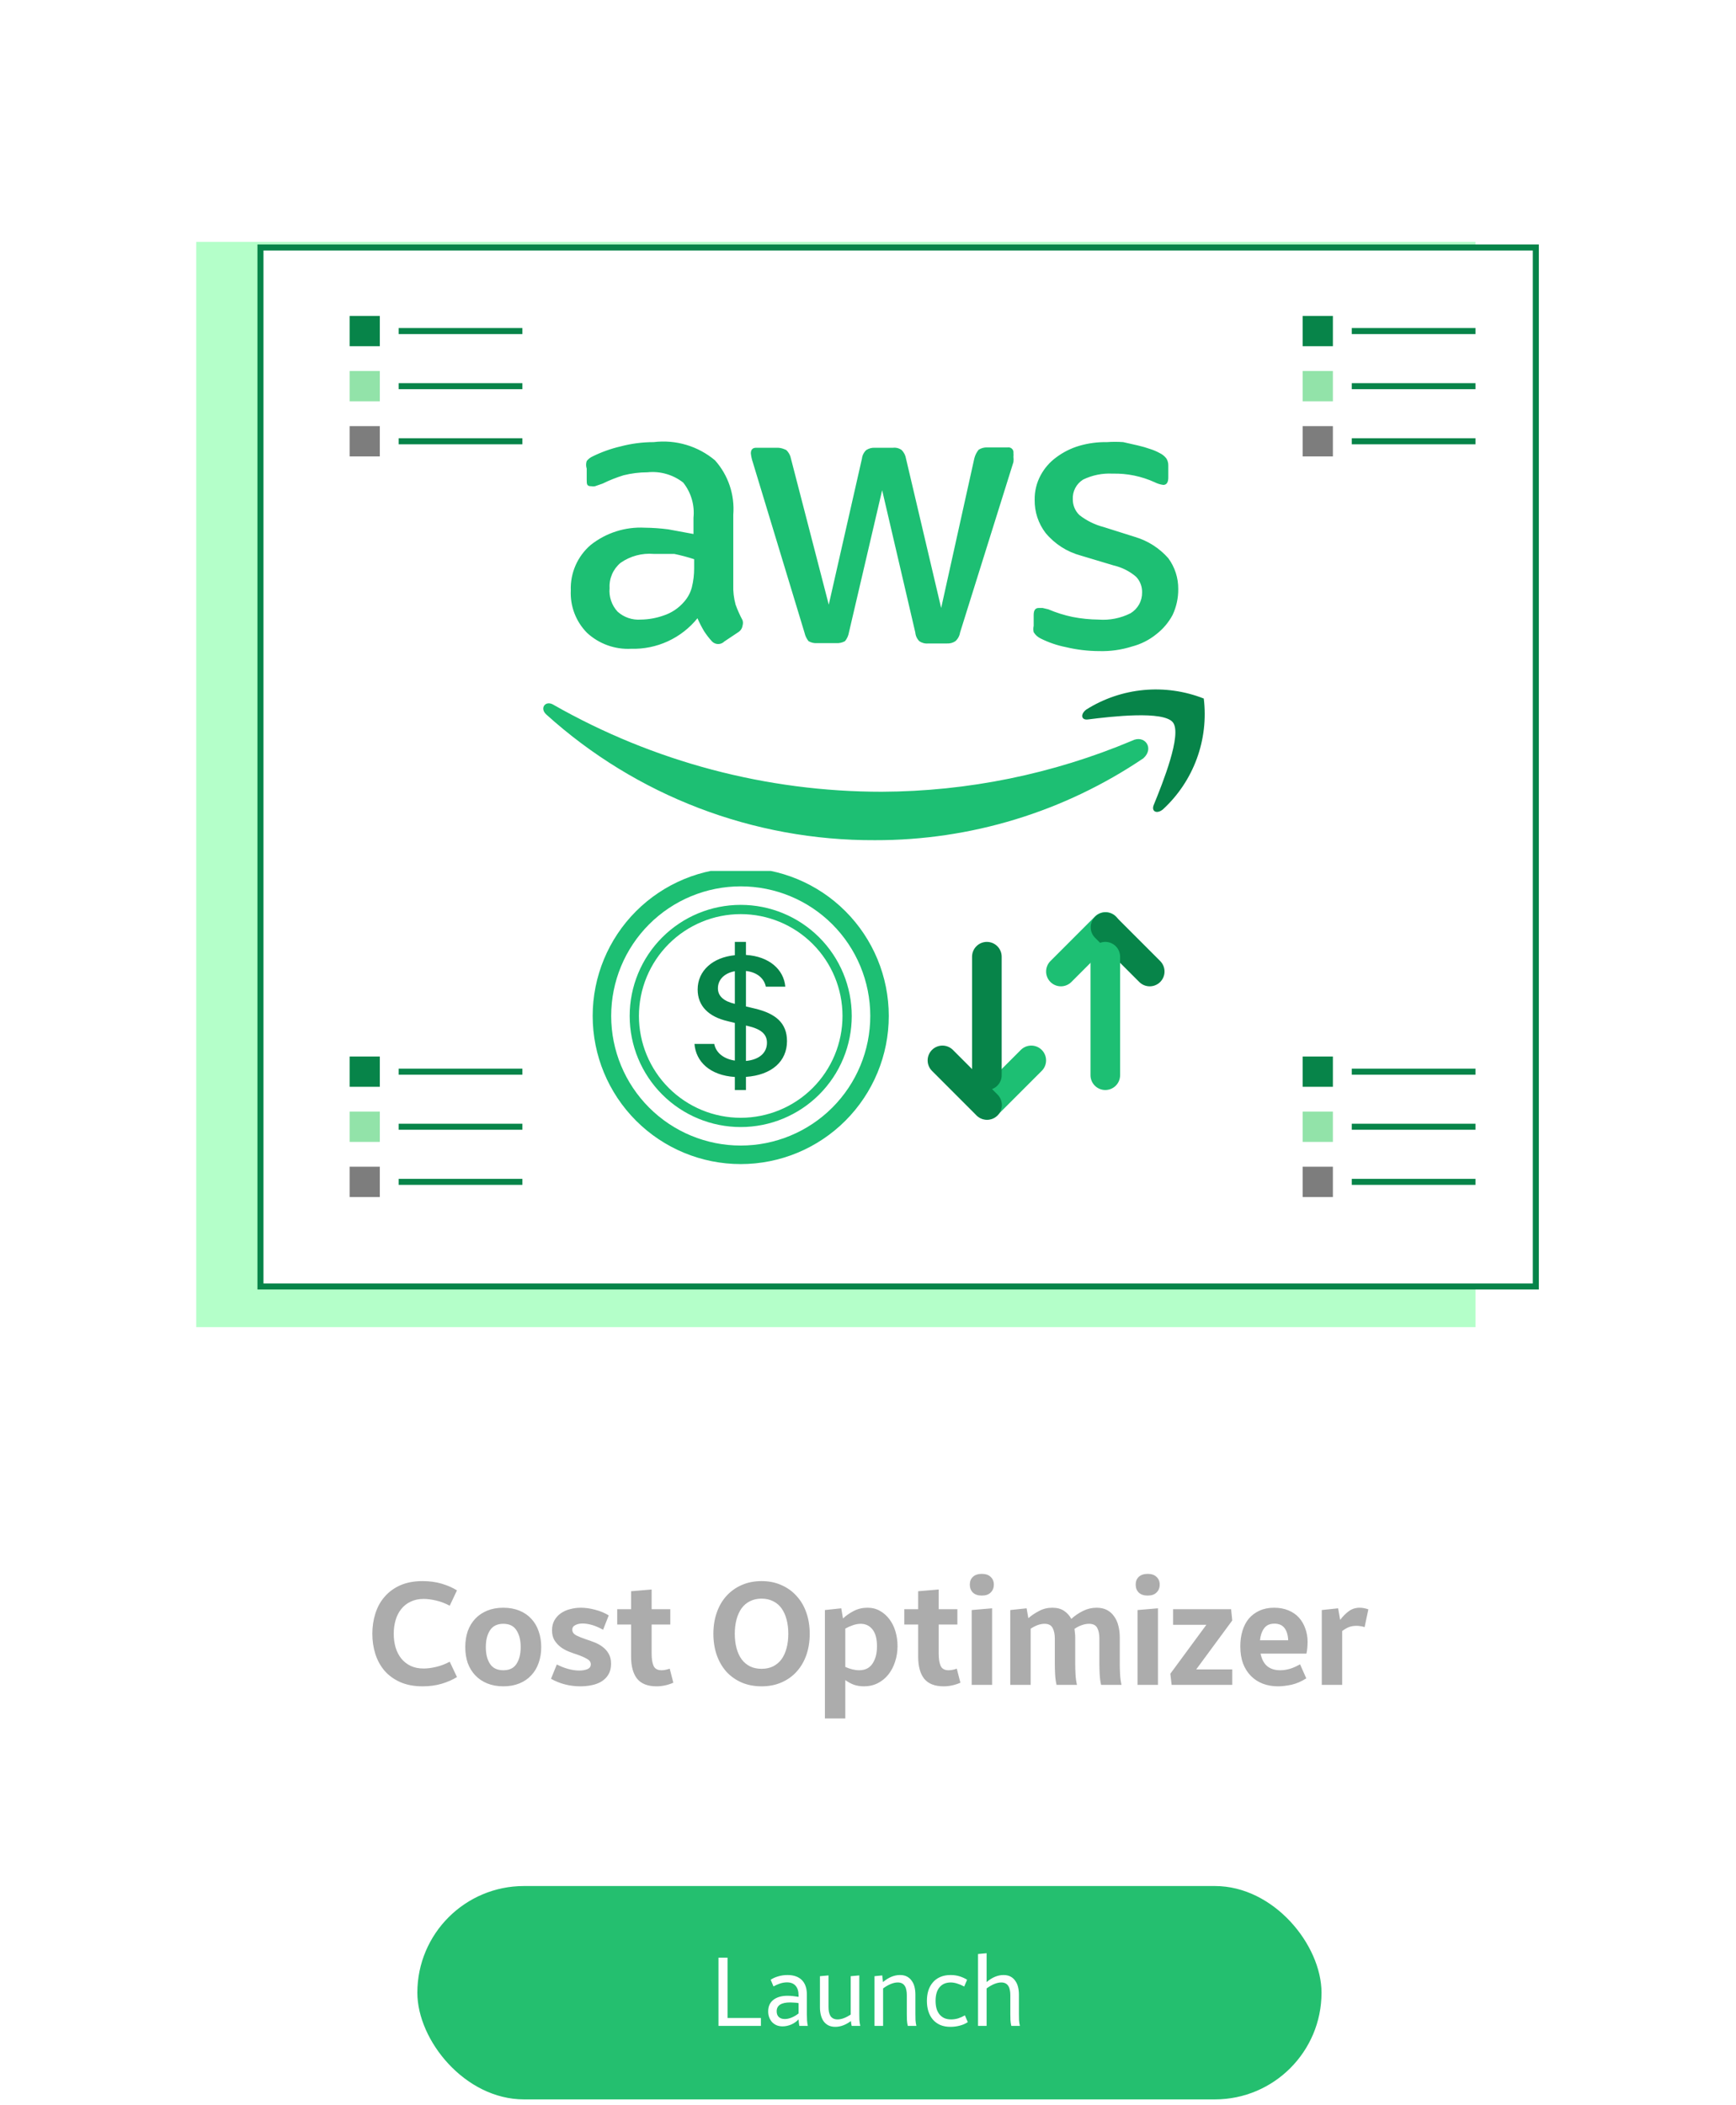 <svg width="288" height="349" viewBox="0 0 288 349" fill="none" xmlns="http://www.w3.org/2000/svg">
<rect x="69.238" y="312.746" width="150" height="35.38" rx="17.69" fill="#24BF6F"/>
<path d="M126.234 335.936H119.194V324.624H120.698V334.624H126.234V335.936ZM132.608 335.936C132.576 335.787 132.55 335.611 132.528 335.408C132.507 335.195 132.491 335.013 132.48 334.864C132.15 335.216 131.744 335.499 131.264 335.712C130.784 335.915 130.304 336.016 129.824 336.016C129.472 336.016 129.147 335.957 128.848 335.84C128.56 335.712 128.31 335.541 128.096 335.328C127.894 335.104 127.734 334.843 127.616 334.544C127.499 334.235 127.44 333.899 127.44 333.536C127.44 332.704 127.728 332.064 128.304 331.616C128.891 331.168 129.67 330.944 130.64 330.944C130.928 330.944 131.227 330.96 131.536 330.992C131.856 331.024 132.171 331.067 132.48 331.12V330.864C132.48 330.181 132.315 329.653 131.984 329.28C131.654 328.907 131.179 328.72 130.56 328.72C130.187 328.72 129.803 328.784 129.408 328.912C129.024 329.04 128.662 329.2 128.32 329.392L127.856 328.288C128.198 328.053 128.608 327.867 129.088 327.728C129.579 327.579 130.096 327.504 130.64 327.504C131.675 327.504 132.47 327.781 133.024 328.336C133.579 328.891 133.856 329.691 133.856 330.736V333.968C133.856 334.32 133.867 334.683 133.888 335.056C133.92 335.429 133.963 335.723 134.016 335.936H132.608ZM132.48 332.16C132.256 332.117 132.016 332.091 131.76 332.08C131.515 332.059 131.296 332.048 131.104 332.048C129.6 332.048 128.848 332.539 128.848 333.52C128.848 333.925 128.966 334.24 129.2 334.464C129.446 334.688 129.776 334.8 130.192 334.8C130.566 334.8 130.955 334.715 131.36 334.544C131.766 334.373 132.139 334.149 132.48 333.872V332.16ZM141.292 335.936C141.228 335.669 141.185 335.403 141.164 335.136C140.3 335.776 139.436 336.096 138.572 336.096C138.124 336.096 137.735 336.011 137.404 335.84C137.084 335.669 136.823 335.44 136.62 335.152C136.417 334.853 136.268 334.507 136.172 334.112C136.076 333.717 136.028 333.296 136.028 332.848V327.696L137.452 327.568V332.784C137.452 333.072 137.473 333.344 137.516 333.6C137.569 333.856 137.649 334.08 137.756 334.272C137.873 334.453 138.028 334.597 138.22 334.704C138.423 334.811 138.668 334.864 138.956 334.864C139.276 334.864 139.623 334.795 139.996 334.656C140.38 334.507 140.759 334.309 141.132 334.064V327.696L142.556 327.568V333.968C142.556 334.277 142.561 334.608 142.572 334.96C142.593 335.301 142.641 335.627 142.716 335.936H141.292ZM150.6 335.936C150.526 335.627 150.478 335.301 150.456 334.96C150.446 334.608 150.44 334.277 150.44 333.968V330.816C150.44 330.528 150.414 330.256 150.36 330C150.318 329.744 150.238 329.525 150.12 329.344C150.014 329.152 149.859 329.003 149.656 328.896C149.464 328.789 149.224 328.736 148.936 328.736C148.563 328.736 148.163 328.827 147.736 329.008C147.31 329.189 146.899 329.429 146.504 329.728V335.936H145.08V327.696L146.36 327.568L146.488 328.672C147.406 327.893 148.344 327.504 149.304 327.504C149.763 327.504 150.152 327.589 150.472 327.76C150.792 327.931 151.054 328.165 151.256 328.464C151.47 328.752 151.624 329.093 151.72 329.488C151.816 329.883 151.864 330.304 151.864 330.752V333.968C151.864 334.277 151.87 334.608 151.88 334.96C151.902 335.301 151.95 335.627 152.024 335.936H150.6ZM160.555 335.312C160.16 335.579 159.707 335.776 159.195 335.904C158.693 336.032 158.187 336.096 157.675 336.096C157.045 336.096 156.485 335.995 155.995 335.792C155.515 335.579 155.109 335.285 154.779 334.912C154.448 334.528 154.197 334.075 154.027 333.552C153.856 333.019 153.771 332.432 153.771 331.792C153.771 331.173 153.851 330.603 154.011 330.08C154.181 329.557 154.432 329.104 154.763 328.72C155.093 328.336 155.504 328.037 155.995 327.824C156.485 327.611 157.056 327.504 157.707 327.504C158.261 327.504 158.768 327.579 159.227 327.728C159.685 327.877 160.091 328.064 160.443 328.288L159.963 329.408C159.536 329.184 159.141 329.019 158.779 328.912C158.416 328.795 158.064 328.736 157.723 328.736C156.933 328.736 156.315 329.003 155.867 329.536C155.429 330.059 155.211 330.811 155.211 331.792C155.211 332.229 155.259 332.64 155.355 333.024C155.461 333.397 155.621 333.723 155.835 334C156.048 334.267 156.315 334.48 156.635 334.64C156.965 334.789 157.349 334.864 157.787 334.864C158.192 334.864 158.587 334.805 158.971 334.688C159.355 334.56 159.723 334.395 160.075 334.192L160.555 335.312ZM167.773 335.936C167.698 335.627 167.65 335.301 167.629 334.96C167.618 334.608 167.613 334.277 167.613 333.968V330.816C167.613 330.528 167.586 330.256 167.533 330C167.49 329.744 167.41 329.525 167.293 329.344C167.186 329.152 167.032 329.003 166.829 328.896C166.637 328.789 166.397 328.736 166.109 328.736C165.736 328.736 165.336 328.827 164.909 329.008C164.482 329.189 164.072 329.429 163.677 329.728V335.936H162.253V324.016L163.677 323.888V328.672C164.594 327.893 165.528 327.504 166.477 327.504C166.936 327.504 167.325 327.589 167.645 327.76C167.965 327.931 168.226 328.165 168.429 328.464C168.642 328.752 168.797 329.093 168.893 329.488C168.989 329.883 169.037 330.304 169.037 330.752V333.968C169.037 334.277 169.042 334.608 169.053 334.96C169.074 335.301 169.122 335.627 169.197 335.936H167.773Z" fill="white"/>
<path d="M75.81 278.094C75.09 278.542 74.25 278.91 73.29 279.198C72.33 279.486 71.266 279.63 70.098 279.63C68.69 279.63 67.458 279.398 66.402 278.934C65.362 278.47 64.498 277.846 63.81 277.062C63.122 276.262 62.61 275.334 62.274 274.278C61.938 273.222 61.77 272.102 61.77 270.918C61.77 269.734 61.938 268.614 62.274 267.558C62.61 266.486 63.122 265.558 63.81 264.774C64.498 263.974 65.362 263.342 66.402 262.878C67.458 262.414 68.69 262.182 70.098 262.182C71.266 262.182 72.33 262.326 73.29 262.614C74.25 262.902 75.09 263.27 75.81 263.718L74.61 266.262C73.858 265.862 73.098 265.574 72.33 265.398C71.562 265.222 70.882 265.134 70.29 265.134C69.474 265.134 68.754 265.286 68.13 265.59C67.506 265.878 66.986 266.286 66.57 266.814C66.154 267.326 65.842 267.934 65.634 268.638C65.426 269.342 65.322 270.102 65.322 270.918C65.322 271.734 65.426 272.494 65.634 273.198C65.842 273.886 66.154 274.494 66.57 275.022C66.986 275.534 67.506 275.942 68.13 276.246C68.754 276.534 69.474 276.678 70.29 276.678C70.882 276.678 71.562 276.59 72.33 276.414C73.098 276.238 73.858 275.95 74.61 275.55L75.81 278.094ZM83.5 276.966C84.508 276.966 85.236 276.614 85.684 275.91C86.148 275.206 86.38 274.278 86.38 273.126C86.38 271.974 86.148 271.046 85.684 270.342C85.236 269.622 84.508 269.262 83.5 269.262C82.492 269.262 81.756 269.622 81.292 270.342C80.828 271.046 80.596 271.974 80.596 273.126C80.596 274.278 80.828 275.206 81.292 275.91C81.756 276.614 82.492 276.966 83.5 276.966ZM88.132 277.806C87.604 278.382 86.948 278.83 86.164 279.15C85.38 279.47 84.492 279.63 83.5 279.63C82.508 279.63 81.62 279.47 80.836 279.15C80.052 278.83 79.388 278.382 78.844 277.806C78.3 277.23 77.884 276.55 77.596 275.766C77.324 274.966 77.188 274.086 77.188 273.126C77.188 272.166 77.324 271.286 77.596 270.486C77.884 269.686 78.3 268.998 78.844 268.422C79.388 267.846 80.052 267.398 80.836 267.078C81.62 266.758 82.508 266.598 83.5 266.598C84.492 266.598 85.38 266.758 86.164 267.078C86.948 267.398 87.604 267.846 88.132 268.422C88.676 268.998 89.084 269.686 89.356 270.486C89.644 271.286 89.788 272.166 89.788 273.126C89.788 274.086 89.644 274.966 89.356 275.766C89.084 276.55 88.676 277.23 88.132 277.806ZM100.053 270.246C99.38 269.878 98.764 269.614 98.204 269.454C97.644 269.294 97.124 269.214 96.644 269.214C96.18 269.214 95.781 269.302 95.445 269.478C95.109 269.638 94.941 269.894 94.941 270.246C94.941 270.63 95.156 270.942 95.588 271.182C96.037 271.406 96.573 271.622 97.197 271.83C97.644 271.974 98.117 272.142 98.612 272.334C99.109 272.526 99.556 272.774 99.957 273.078C100.373 273.382 100.709 273.758 100.965 274.206C101.237 274.654 101.373 275.214 101.373 275.886C101.373 276.59 101.229 277.182 100.941 277.662C100.669 278.126 100.293 278.51 99.812 278.814C99.349 279.102 98.805 279.31 98.18 279.438C97.573 279.566 96.941 279.63 96.284 279.63C94.525 279.63 92.9 279.214 91.412 278.382L92.373 276.006C92.996 276.326 93.629 276.574 94.269 276.75C94.909 276.926 95.525 277.014 96.117 277.014C96.597 277.014 97.028 276.942 97.412 276.798C97.812 276.638 98.013 276.366 98.013 275.982C98.013 275.598 97.796 275.294 97.365 275.07C96.948 274.83 96.421 274.598 95.781 274.374C95.332 274.23 94.861 274.062 94.365 273.87C93.885 273.678 93.436 273.43 93.02 273.126C92.605 272.806 92.26 272.43 91.989 271.998C91.716 271.55 91.581 270.998 91.581 270.342C91.581 269.718 91.709 269.174 91.965 268.71C92.237 268.23 92.588 267.838 93.02 267.534C93.469 267.214 93.981 266.982 94.556 266.838C95.132 266.678 95.733 266.598 96.356 266.598C97.124 266.598 97.916 266.71 98.733 266.934C99.564 267.142 100.317 267.454 100.989 267.87L100.053 270.246ZM111.705 279.03C110.793 279.43 109.865 279.63 108.921 279.63C107.465 279.63 106.393 279.214 105.705 278.382C105.033 277.534 104.697 276.31 104.697 274.71V269.382H102.393V266.838H104.697V263.862L108.105 263.574V266.838H111.201V269.382H108.105V274.23C108.105 275.062 108.209 275.726 108.417 276.222C108.641 276.718 109.081 276.966 109.737 276.966C110.153 276.966 110.609 276.878 111.105 276.702L111.705 279.03ZM128.26 276.318C128.82 276.03 129.284 275.638 129.652 275.142C130.02 274.63 130.3 274.014 130.492 273.294C130.684 272.574 130.78 271.782 130.78 270.918C130.78 270.054 130.684 269.262 130.492 268.542C130.3 267.822 130.02 267.206 129.652 266.694C129.284 266.182 128.82 265.79 128.26 265.518C127.7 265.23 127.06 265.086 126.34 265.086C125.62 265.086 124.98 265.23 124.42 265.518C123.86 265.79 123.396 266.182 123.028 266.694C122.66 267.206 122.38 267.822 122.188 268.542C121.996 269.262 121.9 270.054 121.9 270.918C121.9 271.782 121.996 272.574 122.188 273.294C122.38 274.014 122.66 274.63 123.028 275.142C123.396 275.638 123.86 276.03 124.42 276.318C124.98 276.59 125.62 276.726 126.34 276.726C127.06 276.726 127.7 276.59 128.26 276.318ZM132.172 277.182C131.484 277.95 130.644 278.55 129.652 278.982C128.676 279.414 127.572 279.63 126.34 279.63C125.108 279.63 123.996 279.414 123.004 278.982C122.028 278.55 121.188 277.95 120.484 277.182C119.796 276.398 119.268 275.478 118.9 274.422C118.532 273.35 118.348 272.182 118.348 270.918C118.348 269.654 118.532 268.494 118.9 267.438C119.268 266.366 119.796 265.446 120.484 264.678C121.188 263.894 122.028 263.286 123.004 262.854C123.996 262.406 125.108 262.182 126.34 262.182C127.572 262.182 128.676 262.406 129.652 262.854C130.644 263.286 131.484 263.894 132.172 264.678C132.876 265.446 133.412 266.366 133.78 267.438C134.148 268.494 134.332 269.654 134.332 270.918C134.332 272.182 134.148 273.35 133.78 274.422C133.412 275.478 132.876 276.398 132.172 277.182ZM140.235 284.958H136.851V266.982L139.563 266.694L139.851 268.374C140.363 267.894 140.963 267.478 141.651 267.126C142.339 266.774 143.091 266.598 143.907 266.598C144.691 266.598 145.387 266.774 145.995 267.126C146.619 267.478 147.147 267.95 147.579 268.542C148.011 269.118 148.339 269.79 148.563 270.558C148.787 271.326 148.899 272.126 148.899 272.958C148.899 273.87 148.763 274.734 148.491 275.55C148.235 276.35 147.867 277.054 147.387 277.662C146.907 278.27 146.323 278.75 145.635 279.102C144.947 279.454 144.179 279.63 143.331 279.63C142.723 279.63 142.163 279.542 141.651 279.366C141.155 279.174 140.683 278.918 140.235 278.598V284.958ZM140.235 276.414C140.619 276.59 141.011 276.726 141.411 276.822C141.811 276.918 142.179 276.966 142.515 276.966C143.523 276.966 144.267 276.598 144.747 275.862C145.243 275.126 145.491 274.174 145.491 273.006C145.491 271.758 145.243 270.822 144.747 270.198C144.251 269.574 143.595 269.262 142.779 269.262C142.363 269.262 141.931 269.342 141.483 269.502C141.051 269.646 140.635 269.83 140.235 270.054V276.414ZM159.33 279.03C158.418 279.43 157.49 279.63 156.546 279.63C155.09 279.63 154.018 279.214 153.33 278.382C152.658 277.534 152.322 276.31 152.322 274.71V269.382H150.018V266.838H152.322V263.862L155.73 263.574V266.838H158.826V269.382H155.73V274.23C155.73 275.062 155.834 275.726 156.042 276.222C156.266 276.718 156.706 276.966 157.362 276.966C157.778 276.966 158.234 276.878 158.73 276.702L159.33 279.03ZM164.588 279.39H161.204V266.982L164.588 266.694V279.39ZM164.876 262.758C164.876 263.302 164.7 263.742 164.348 264.078C164.012 264.414 163.524 264.582 162.884 264.582C162.244 264.582 161.748 264.414 161.396 264.078C161.06 263.742 160.892 263.302 160.892 262.758C160.892 262.23 161.06 261.806 161.396 261.486C161.748 261.15 162.244 260.982 162.884 260.982C163.524 260.982 164.012 261.15 164.348 261.486C164.7 261.806 164.876 262.23 164.876 262.758ZM182.673 279.39C182.545 278.846 182.465 278.254 182.433 277.614C182.401 276.974 182.385 276.422 182.385 275.958V271.686C182.385 270.966 182.265 270.382 182.025 269.934C181.785 269.486 181.329 269.262 180.657 269.262C180.289 269.262 179.897 269.334 179.481 269.478C179.065 269.622 178.657 269.83 178.257 270.102C178.289 270.326 178.313 270.55 178.329 270.774C178.361 270.998 178.377 271.23 178.377 271.47V275.958C178.377 276.422 178.393 276.974 178.425 277.614C178.457 278.254 178.537 278.846 178.665 279.39H175.281C175.153 278.846 175.073 278.254 175.041 277.614C175.009 276.974 174.993 276.422 174.993 275.958V271.686C174.993 270.998 174.873 270.422 174.633 269.958C174.393 269.494 173.945 269.262 173.289 269.262C172.921 269.262 172.537 269.334 172.137 269.478C171.753 269.622 171.369 269.822 170.985 270.078V279.39H167.601V266.982L170.313 266.694L170.601 268.326C171.145 267.862 171.745 267.462 172.401 267.126C173.057 266.774 173.785 266.598 174.585 266.598C175.353 266.598 175.993 266.766 176.505 267.102C177.017 267.438 177.425 267.886 177.729 268.446C178.337 267.902 178.985 267.462 179.673 267.126C180.377 266.774 181.129 266.598 181.929 266.598C182.601 266.598 183.177 266.726 183.657 266.982C184.137 267.238 184.529 267.59 184.833 268.038C185.153 268.47 185.385 268.982 185.529 269.574C185.689 270.166 185.769 270.798 185.769 271.47V275.958C185.769 276.422 185.785 276.974 185.817 277.614C185.849 278.254 185.929 278.846 186.057 279.39H182.673ZM192.104 279.39H188.72V266.982L192.104 266.694V279.39ZM192.392 262.758C192.392 263.302 192.216 263.742 191.864 264.078C191.528 264.414 191.04 264.582 190.4 264.582C189.76 264.582 189.264 264.414 188.912 264.078C188.576 263.742 188.408 263.302 188.408 262.758C188.408 262.23 188.576 261.806 188.912 261.486C189.264 261.15 189.76 260.982 190.4 260.982C191.04 260.982 191.528 261.15 191.864 261.486C192.216 261.806 192.392 262.23 192.392 262.758ZM204.429 279.39H194.373L194.157 277.542L200.133 269.43H194.613V266.838H204.237L204.429 268.71L198.453 276.822H204.429V279.39ZM216.71 278.31C215.91 278.822 215.094 279.174 214.262 279.366C213.43 279.542 212.678 279.63 212.006 279.63C211.11 279.63 210.278 279.486 209.51 279.198C208.758 278.91 208.102 278.486 207.542 277.926C206.982 277.366 206.542 276.678 206.222 275.862C205.918 275.03 205.766 274.07 205.766 272.982C205.766 272.054 205.886 271.198 206.126 270.414C206.366 269.63 206.718 268.958 207.182 268.398C207.662 267.838 208.254 267.398 208.958 267.078C209.662 266.758 210.47 266.598 211.382 266.598C212.262 266.598 213.046 266.742 213.734 267.03C214.438 267.318 215.022 267.718 215.486 268.23C215.95 268.742 216.302 269.342 216.542 270.03C216.798 270.718 216.926 271.454 216.926 272.238C216.926 272.558 216.91 272.902 216.878 273.27C216.846 273.622 216.798 273.934 216.734 274.206H209.126C209.318 275.134 209.686 275.83 210.23 276.294C210.79 276.742 211.502 276.966 212.366 276.966C212.91 276.966 213.454 276.886 213.998 276.726C214.558 276.55 215.118 276.302 215.678 275.982L216.71 278.31ZM213.71 271.998C213.678 271.15 213.478 270.478 213.11 269.982C212.742 269.486 212.182 269.238 211.43 269.238C210.646 269.238 210.07 269.502 209.702 270.03C209.334 270.542 209.11 271.198 209.03 271.998H213.71ZM222.665 279.39H219.281V266.982L221.993 266.694L222.329 268.614C222.793 268.006 223.281 267.518 223.793 267.15C224.305 266.782 224.897 266.598 225.569 266.598C226.001 266.598 226.481 266.686 227.009 266.862L226.385 269.814C226.113 269.718 225.865 269.662 225.641 269.646C225.417 269.614 225.217 269.598 225.041 269.598C224.561 269.598 224.137 269.67 223.769 269.814C223.417 269.958 223.049 270.174 222.665 270.462V279.39Z" fill="#ACACAC"/>
<g filter="url(#filter0_d_749_49)">
<rect x="6.479" y="6.178" width="275.521" height="238.966" rx="10" fill="white"/>
</g>
<g clip-path="url(#clip0_749_49)">
<path d="M244.778 40.112H32.555V220.069H244.778V40.112Z" fill="#B4FFC9"/>
<g filter="url(#filter1_d_749_49)">
<path d="M254.792 37.042H43.209V209.326H254.792V37.042Z" fill="white" stroke="#078449" stroke-miterlimit="10"/>
</g>
<path d="M221.124 52.387H216.115V57.409H221.124V52.387Z" fill="#078449"/>
<path d="M224.256 54.898H244.777" stroke="#078449" stroke-miterlimit="10" stroke-linejoin="round"/>
<path d="M221.124 61.524H216.115V66.546H221.124V61.524Z" fill="#92E3A9"/>
<path d="M224.256 64.035H244.777" stroke="#078449" stroke-miterlimit="10" stroke-linejoin="round"/>
<path d="M221.124 70.661H216.115V75.683H221.124V70.661Z" fill="#7D7D7D"/>
<path d="M224.256 73.172H244.777" stroke="#078449" stroke-miterlimit="10" stroke-linejoin="round"/>
<path d="M63.011 52.387H58.002V57.409H63.011V52.387Z" fill="#078449"/>
<path d="M66.143 54.898H86.664" stroke="#078449" stroke-miterlimit="10" stroke-linejoin="round"/>
<path d="M63.011 61.524H58.002V66.546H63.011V61.524Z" fill="#92E3A9"/>
<path d="M66.143 64.035H86.664" stroke="#078449" stroke-miterlimit="10" stroke-linejoin="round"/>
<path d="M63.011 70.661H58.002V75.683H63.011V70.661Z" fill="#7D7D7D"/>
<path d="M66.143 73.172H86.664" stroke="#078449" stroke-miterlimit="10" stroke-linejoin="round"/>
<path d="M221.124 175.194H216.115V180.216H221.124V175.194Z" fill="#078449"/>
<path d="M224.256 177.705H244.777" stroke="#078449" stroke-miterlimit="10" stroke-linejoin="round"/>
<path d="M221.124 184.331H216.115V189.353H221.124V184.331Z" fill="#92E3A9"/>
<path d="M224.256 186.842H244.777" stroke="#078449" stroke-miterlimit="10" stroke-linejoin="round"/>
<path d="M221.124 193.468H216.115V198.491H221.124V193.468Z" fill="#7D7D7D"/>
<path d="M224.256 195.98H244.777" stroke="#078449" stroke-miterlimit="10" stroke-linejoin="round"/>
<path d="M63.011 175.194H58.002V180.216H63.011V175.194Z" fill="#078449"/>
<path d="M66.143 177.705H86.664" stroke="#078449" stroke-miterlimit="10" stroke-linejoin="round"/>
<path d="M63.011 184.331H58.002V189.353H63.011V184.331Z" fill="#92E3A9"/>
<path d="M66.143 186.842H86.664" stroke="#078449" stroke-miterlimit="10" stroke-linejoin="round"/>
<path d="M63.011 193.468H58.002V198.491H63.011V193.468Z" fill="#7D7D7D"/>
<path d="M66.143 195.98H86.664" stroke="#078449" stroke-miterlimit="10" stroke-linejoin="round"/>
</g>
<path fill-rule="evenodd" clip-rule="evenodd" d="M174.266 162.836C173.806 162.376 173.547 161.751 173.547 161.1C173.547 160.449 173.806 159.824 174.266 159.363L181.634 151.995C181.861 151.76 182.132 151.573 182.432 151.444C182.731 151.316 183.054 151.248 183.38 151.245C183.706 151.242 184.029 151.304 184.331 151.428C184.633 151.551 184.907 151.734 185.138 151.964C185.368 152.195 185.551 152.469 185.674 152.771C185.798 153.073 185.86 153.396 185.857 153.723C185.854 154.049 185.787 154.371 185.658 154.671C185.529 154.97 185.342 155.241 185.107 155.468L177.739 162.836C177.278 163.297 176.654 163.555 176.002 163.555C175.351 163.555 174.727 163.297 174.266 162.836Z" fill="#1DBF73"/>
<path fill-rule="evenodd" clip-rule="evenodd" d="M192.474 162.836C192.014 163.297 191.389 163.555 190.738 163.555C190.086 163.555 189.462 163.297 189.001 162.836L181.633 155.468C181.185 155.005 180.938 154.384 180.943 153.74C180.949 153.096 181.207 152.48 181.663 152.025C182.118 151.569 182.734 151.311 183.378 151.305C184.022 151.3 184.643 151.547 185.106 151.995L192.474 159.363C192.935 159.824 193.193 160.449 193.193 161.1C193.193 161.751 192.935 162.376 192.474 162.836Z" fill="#078449"/>
<path fill-rule="evenodd" clip-rule="evenodd" d="M183.368 156.188C184.019 156.188 184.644 156.446 185.105 156.907C185.565 157.368 185.824 157.992 185.824 158.644V178.293C185.824 178.944 185.565 179.569 185.105 180.03C184.644 180.49 184.019 180.749 183.368 180.749C182.717 180.749 182.092 180.49 181.631 180.03C181.171 179.569 180.912 178.944 180.912 178.293V158.644C180.912 157.992 181.171 157.368 181.631 156.907C182.092 156.446 182.717 156.188 183.368 156.188ZM172.824 174.1C173.284 174.561 173.543 175.185 173.543 175.837C173.543 176.488 173.284 177.113 172.824 177.573L165.455 184.942C164.992 185.389 164.372 185.637 163.728 185.631C163.084 185.625 162.468 185.367 162.012 184.912C161.557 184.456 161.299 183.84 161.293 183.196C161.287 182.552 161.535 181.932 161.982 181.469L169.351 174.1C169.811 173.64 170.436 173.381 171.087 173.381C171.739 173.381 172.363 173.64 172.824 174.1Z" fill="#1DBF73"/>
<path fill-rule="evenodd" clip-rule="evenodd" d="M154.614 174.1C155.074 173.64 155.699 173.381 156.35 173.381C157.001 173.381 157.626 173.64 158.087 174.1L165.455 181.469C165.69 181.695 165.877 181.966 166.005 182.266C166.134 182.565 166.202 182.888 166.205 183.214C166.208 183.54 166.146 183.863 166.022 184.165C165.899 184.467 165.716 184.741 165.486 184.972C165.255 185.203 164.981 185.385 164.679 185.508C164.377 185.632 164.054 185.694 163.727 185.691C163.401 185.688 163.079 185.621 162.779 185.492C162.48 185.363 162.209 185.176 161.982 184.942L154.614 177.573C154.153 177.113 153.895 176.488 153.895 175.837C153.895 175.185 154.153 174.561 154.614 174.1Z" fill="#078449"/>
<path fill-rule="evenodd" clip-rule="evenodd" d="M163.72 180.749C163.068 180.749 162.444 180.49 161.983 180.03C161.522 179.569 161.264 178.944 161.264 178.293V158.644C161.264 157.992 161.522 157.368 161.983 156.907C162.444 156.446 163.068 156.188 163.72 156.188C164.371 156.188 164.996 156.446 165.457 156.907C165.917 157.368 166.176 157.992 166.176 158.644V178.293C166.176 178.944 165.917 179.569 165.457 180.03C164.996 180.49 164.371 180.749 163.72 180.749Z" fill="#078449"/>
<g clip-path="url(#clip1_749_49)">
<path d="M115.211 173.107C115.444 176.036 117.759 178.317 121.91 178.587V180.749H123.752V178.572C128.05 178.271 130.562 175.975 130.562 172.641C130.562 169.61 128.64 168.048 125.204 167.237L123.752 166.893V161.008C125.594 161.216 126.767 162.223 127.05 163.617H130.279C130.046 160.796 127.627 158.588 123.752 158.349V156.187H121.91V158.395C118.241 158.754 115.739 160.962 115.739 164.084C115.739 166.847 117.6 168.603 120.691 169.325L121.91 169.626V175.87C120.022 175.585 118.772 174.55 118.49 173.107H115.211ZM121.895 166.457C120.083 166.037 119.101 165.18 119.101 163.891C119.101 162.448 120.16 161.367 121.91 161.051V166.454L121.895 166.457ZM124.019 170.12C126.221 170.63 127.237 171.455 127.237 172.914C127.237 174.578 125.972 175.72 123.752 175.929V170.059L124.019 170.12Z" fill="#078449"/>
<path d="M122.886 189.959C117.186 189.959 111.719 187.695 107.689 183.665C103.659 179.634 101.394 174.168 101.394 168.468C101.394 162.768 103.659 157.302 107.689 153.272C111.719 149.241 117.186 146.977 122.886 146.977C128.585 146.977 134.052 149.241 138.082 153.272C142.113 157.302 144.377 162.768 144.377 168.468C144.377 174.168 142.113 179.634 138.082 183.665C134.052 187.695 128.585 189.959 122.886 189.959ZM122.886 193.03C129.4 193.03 135.647 190.442 140.253 185.836C144.859 181.23 147.447 174.982 147.447 168.468C147.447 161.954 144.859 155.707 140.253 151.101C135.647 146.494 129.4 143.907 122.886 143.907C116.372 143.907 110.124 146.494 105.518 151.101C100.912 155.707 98.324 161.954 98.324 168.468C98.324 174.982 100.912 181.23 105.518 185.836C110.124 190.442 116.372 193.03 122.886 193.03Z" fill="#1DBF73"/>
<path d="M122.884 185.354C118.406 185.354 114.111 183.575 110.944 180.408C107.777 177.242 105.998 172.947 105.998 168.468C105.998 163.99 107.777 159.695 110.944 156.528C114.111 153.361 118.406 151.582 122.884 151.582C127.362 151.582 131.657 153.361 134.824 156.528C137.991 159.695 139.77 163.99 139.77 168.468C139.77 172.947 137.991 177.242 134.824 180.408C131.657 183.575 127.362 185.354 122.884 185.354ZM122.884 186.889C125.303 186.889 127.698 186.413 129.933 185.487C132.168 184.561 134.199 183.204 135.91 181.494C137.62 179.783 138.977 177.753 139.903 175.518C140.829 173.283 141.305 170.887 141.305 168.468C141.305 166.049 140.829 163.654 139.903 161.419C138.977 159.184 137.62 157.153 135.91 155.443C134.199 153.732 132.168 152.375 129.933 151.449C127.698 150.524 125.303 150.047 122.884 150.047C117.998 150.047 113.313 151.988 109.858 155.443C106.404 158.897 104.463 163.583 104.463 168.468C104.463 173.354 106.404 178.039 109.858 181.494C113.313 184.948 117.998 186.889 122.884 186.889Z" fill="#1DBF73"/>
</g>
<path d="M182.267 102.742C180.808 102.729 179.353 102.581 177.921 102.301C176.545 102.012 175.2 101.589 173.906 101.036L172.971 100.816H172.311C171.76 100.816 171.485 101.201 171.485 101.971V103.787C171.407 104.131 171.407 104.488 171.485 104.832C171.762 105.284 172.163 105.647 172.641 105.877C173.964 106.539 175.37 107.02 176.821 107.307C178.623 107.738 180.469 107.959 182.322 107.967C184.186 108.023 186.046 107.763 187.823 107.197C189.291 106.812 190.66 106.118 191.838 105.162C192.952 104.301 193.871 103.213 194.534 101.971C195.164 100.63 195.484 99.163 195.469 97.681C195.489 95.842 194.909 94.046 193.818 92.565C192.352 90.899 190.445 89.679 188.318 89.045L183.092 87.394C181.632 87.017 180.265 86.343 179.076 85.414C178.728 85.08 178.451 84.678 178.262 84.234C178.073 83.79 177.976 83.312 177.976 82.829C177.937 82.176 178.075 81.525 178.375 80.944C178.675 80.363 179.126 79.874 179.682 79.528C181.204 78.79 182.888 78.449 184.577 78.538C186.984 78.48 189.373 78.969 191.563 79.969C192.011 80.197 192.495 80.346 192.993 80.409C193.543 80.409 193.818 79.969 193.818 79.198V77.218C193.835 76.79 193.72 76.368 193.488 76.008C193.195 75.633 192.818 75.332 192.388 75.128C191.898 74.858 191.382 74.637 190.848 74.468C190.163 74.226 189.466 74.024 188.758 73.863L186.337 73.313C185.44 73.248 184.539 73.248 183.642 73.313C182.099 73.286 180.56 73.49 179.076 73.918C177.688 74.323 176.383 74.975 175.226 75.843C174.152 76.626 173.269 77.642 172.641 78.813C171.966 80.062 171.625 81.464 171.65 82.884C171.618 84.87 172.257 86.808 173.466 88.385C174.976 90.204 177.013 91.511 179.296 92.125L184.797 93.775C186.158 94.093 187.422 94.735 188.483 95.646C189.141 96.343 189.497 97.272 189.473 98.231C189.485 98.927 189.313 99.614 188.975 100.222C188.637 100.83 188.145 101.339 187.548 101.696C185.915 102.518 184.089 102.879 182.267 102.742ZM150.308 76.063C150.223 75.524 149.973 75.024 149.592 74.633C149.181 74.329 148.67 74.192 148.162 74.248H145.137C144.631 74.22 144.13 74.355 143.707 74.633C143.306 75.009 143.052 75.516 142.992 76.063L137.491 100.266L131.22 76.063C131.12 75.517 130.851 75.017 130.45 74.633C130.45 74.633 129.735 74.248 129.02 74.248H125.444C124.839 74.248 124.564 74.578 124.564 75.183C124.617 75.689 124.728 76.187 124.894 76.668L133.475 104.942C133.587 105.445 133.813 105.915 134.135 106.317C134.568 106.569 135.066 106.684 135.566 106.647H138.701C139.217 106.682 139.733 106.567 140.186 106.317C140.533 105.889 140.761 105.376 140.846 104.832L146.347 81.289L151.848 104.887C151.893 105.426 152.127 105.932 152.508 106.317C152.941 106.619 153.468 106.756 153.993 106.702H157.128C157.616 106.726 158.099 106.591 158.504 106.317C158.917 105.943 159.189 105.438 159.274 104.887L168.13 76.613C168.162 76.32 168.162 76.025 168.13 75.733C168.151 75.532 168.151 75.329 168.13 75.128C168.148 75.001 168.137 74.871 168.096 74.749C168.056 74.627 167.988 74.517 167.897 74.426C167.806 74.335 167.695 74.267 167.573 74.226C167.452 74.186 167.322 74.174 167.195 74.193H163.784C163.28 74.172 162.78 74.306 162.354 74.578C162.016 74.997 161.772 75.485 161.639 76.008L156.138 100.816L150.308 76.063ZM110.867 87.779C109.572 87.61 108.268 87.518 106.962 87.504C103.724 87.334 100.536 88.351 97.996 90.365C96.914 91.291 96.055 92.451 95.483 93.755C94.912 95.06 94.642 96.477 94.695 97.901C94.631 99.197 94.838 100.493 95.302 101.705C95.766 102.917 96.477 104.02 97.39 104.942C98.372 105.848 99.525 106.548 100.782 107.001C102.038 107.455 103.372 107.652 104.706 107.582C106.806 107.643 108.891 107.217 110.799 106.339C112.708 105.462 114.388 104.155 115.708 102.521C116.029 103.259 116.397 103.975 116.808 104.667C117.2 105.271 117.641 105.842 118.128 106.372C118.261 106.507 118.42 106.614 118.594 106.687C118.769 106.76 118.957 106.797 119.146 106.797C119.335 106.797 119.523 106.76 119.697 106.687C119.872 106.614 120.03 106.507 120.164 106.372L122.474 104.832C122.667 104.712 122.831 104.552 122.954 104.362C123.078 104.171 123.158 103.956 123.189 103.732C123.278 103.445 123.278 103.138 123.189 102.852C122.743 102.018 122.357 101.154 122.034 100.266C121.739 99.192 121.609 98.079 121.649 96.966V85.359C121.78 83.729 121.58 82.089 121.06 80.539C120.54 78.988 119.711 77.559 118.623 76.338C117.225 75.162 115.6 74.287 113.85 73.767C112.099 73.246 110.26 73.092 108.447 73.313C106.59 73.312 104.741 73.552 102.946 74.028C101.348 74.399 99.798 74.953 98.326 75.678C97.937 75.849 97.597 76.114 97.335 76.448C97.201 76.859 97.201 77.302 97.335 77.713V79.528C97.335 80.299 97.335 80.629 98.106 80.629C98.305 80.672 98.511 80.672 98.711 80.629L99.976 80.189C101.093 79.64 102.252 79.18 103.441 78.813C104.737 78.489 106.066 78.322 107.402 78.318C109.528 78.096 111.658 78.707 113.343 80.023C114.653 81.669 115.265 83.762 115.048 85.854V88.55L110.867 87.779ZM115.158 92.73V94.215C115.162 95.291 115.033 96.362 114.773 97.406C114.541 98.282 114.107 99.092 113.508 99.771C112.59 100.849 111.39 101.649 110.042 102.081C108.84 102.504 107.576 102.727 106.302 102.742C105.604 102.793 104.903 102.703 104.241 102.476C103.579 102.249 102.97 101.89 102.451 101.421C101.969 100.899 101.603 100.282 101.375 99.609C101.148 98.936 101.065 98.223 101.131 97.516C101.085 96.726 101.226 95.936 101.541 95.21C101.857 94.484 102.338 93.842 102.946 93.335C104.549 92.211 106.496 91.686 108.447 91.85H111.857C112.973 92.083 114.075 92.377 115.158 92.73ZM187.823 122.819C174.673 128.352 160.559 131.231 146.292 131.29C127.196 131.294 108.429 126.327 91.835 116.878C90.514 116.053 89.469 117.428 90.624 118.474C105.561 131.976 125.002 139.411 145.137 139.321C161.015 139.361 176.538 134.627 189.693 125.735C191.563 124.029 189.858 121.774 187.823 122.819Z" fill="#1DBF73"/>
<path d="M180.231 117.649C179.186 118.419 179.351 119.464 180.506 119.299C184.412 118.804 193.048 117.814 194.588 119.794C196.128 121.774 192.883 129.86 191.397 133.491C190.957 134.591 191.948 135.031 192.938 134.206C195.442 131.9 197.362 129.031 198.539 125.836C199.715 122.642 200.115 119.213 199.704 115.833C196.543 114.589 193.133 114.104 189.751 114.42C186.368 114.735 183.107 115.841 180.231 117.649Z" fill="#078449"/>
<defs>
<filter id="filter0_d_749_49" x="0.479" y="0.178" width="287.521" height="250.966" filterUnits="userSpaceOnUse" color-interpolation-filters="sRGB">
<feFlood flood-opacity="0" result="BackgroundImageFix"/>
<feColorMatrix in="SourceAlpha" type="matrix" values="0 0 0 0 0 0 0 0 0 0 0 0 0 0 0 0 0 0 127 0" result="hardAlpha"/>
<feMorphology radius="2" operator="dilate" in="SourceAlpha" result="effect1_dropShadow_749_49"/>
<feOffset/>
<feGaussianBlur stdDeviation="2"/>
<feComposite in2="hardAlpha" operator="out"/>
<feColorMatrix type="matrix" values="0 0 0 0 0 0 0 0 0 0 0 0 0 0 0 0 0 0 0.11 0"/>
<feBlend mode="normal" in2="BackgroundImageFix" result="effect1_dropShadow_749_49"/>
<feBlend mode="normal" in="SourceGraphic" in2="effect1_dropShadow_749_49" result="shape"/>
</filter>
<filter id="filter1_d_749_49" x="38.709" y="36.542" width="220.584" height="181.284" filterUnits="userSpaceOnUse" color-interpolation-filters="sRGB">
<feFlood flood-opacity="0" result="BackgroundImageFix"/>
<feColorMatrix in="SourceAlpha" type="matrix" values="0 0 0 0 0 0 0 0 0 0 0 0 0 0 0 0 0 0 127 0" result="hardAlpha"/>
<feOffset dy="4"/>
<feGaussianBlur stdDeviation="2"/>
<feComposite in2="hardAlpha" operator="out"/>
<feColorMatrix type="matrix" values="0 0 0 0 0 0 0 0 0 0 0 0 0 0 0 0 0 0 0.1 0"/>
<feBlend mode="normal" in2="BackgroundImageFix" result="effect1_dropShadow_749_49"/>
<feBlend mode="normal" in="SourceGraphic" in2="effect1_dropShadow_749_49" result="shape"/>
</filter>
<clipPath id="clip0_749_49">
<rect width="225.91" height="191.886" fill="white" transform="translate(31.285 29.718)"/>
</clipPath>
<clipPath id="clip1_749_49">
<rect width="58.633" height="49.838" fill="white" transform="translate(89.047 144.42)"/>
</clipPath>
</defs>
</svg>
